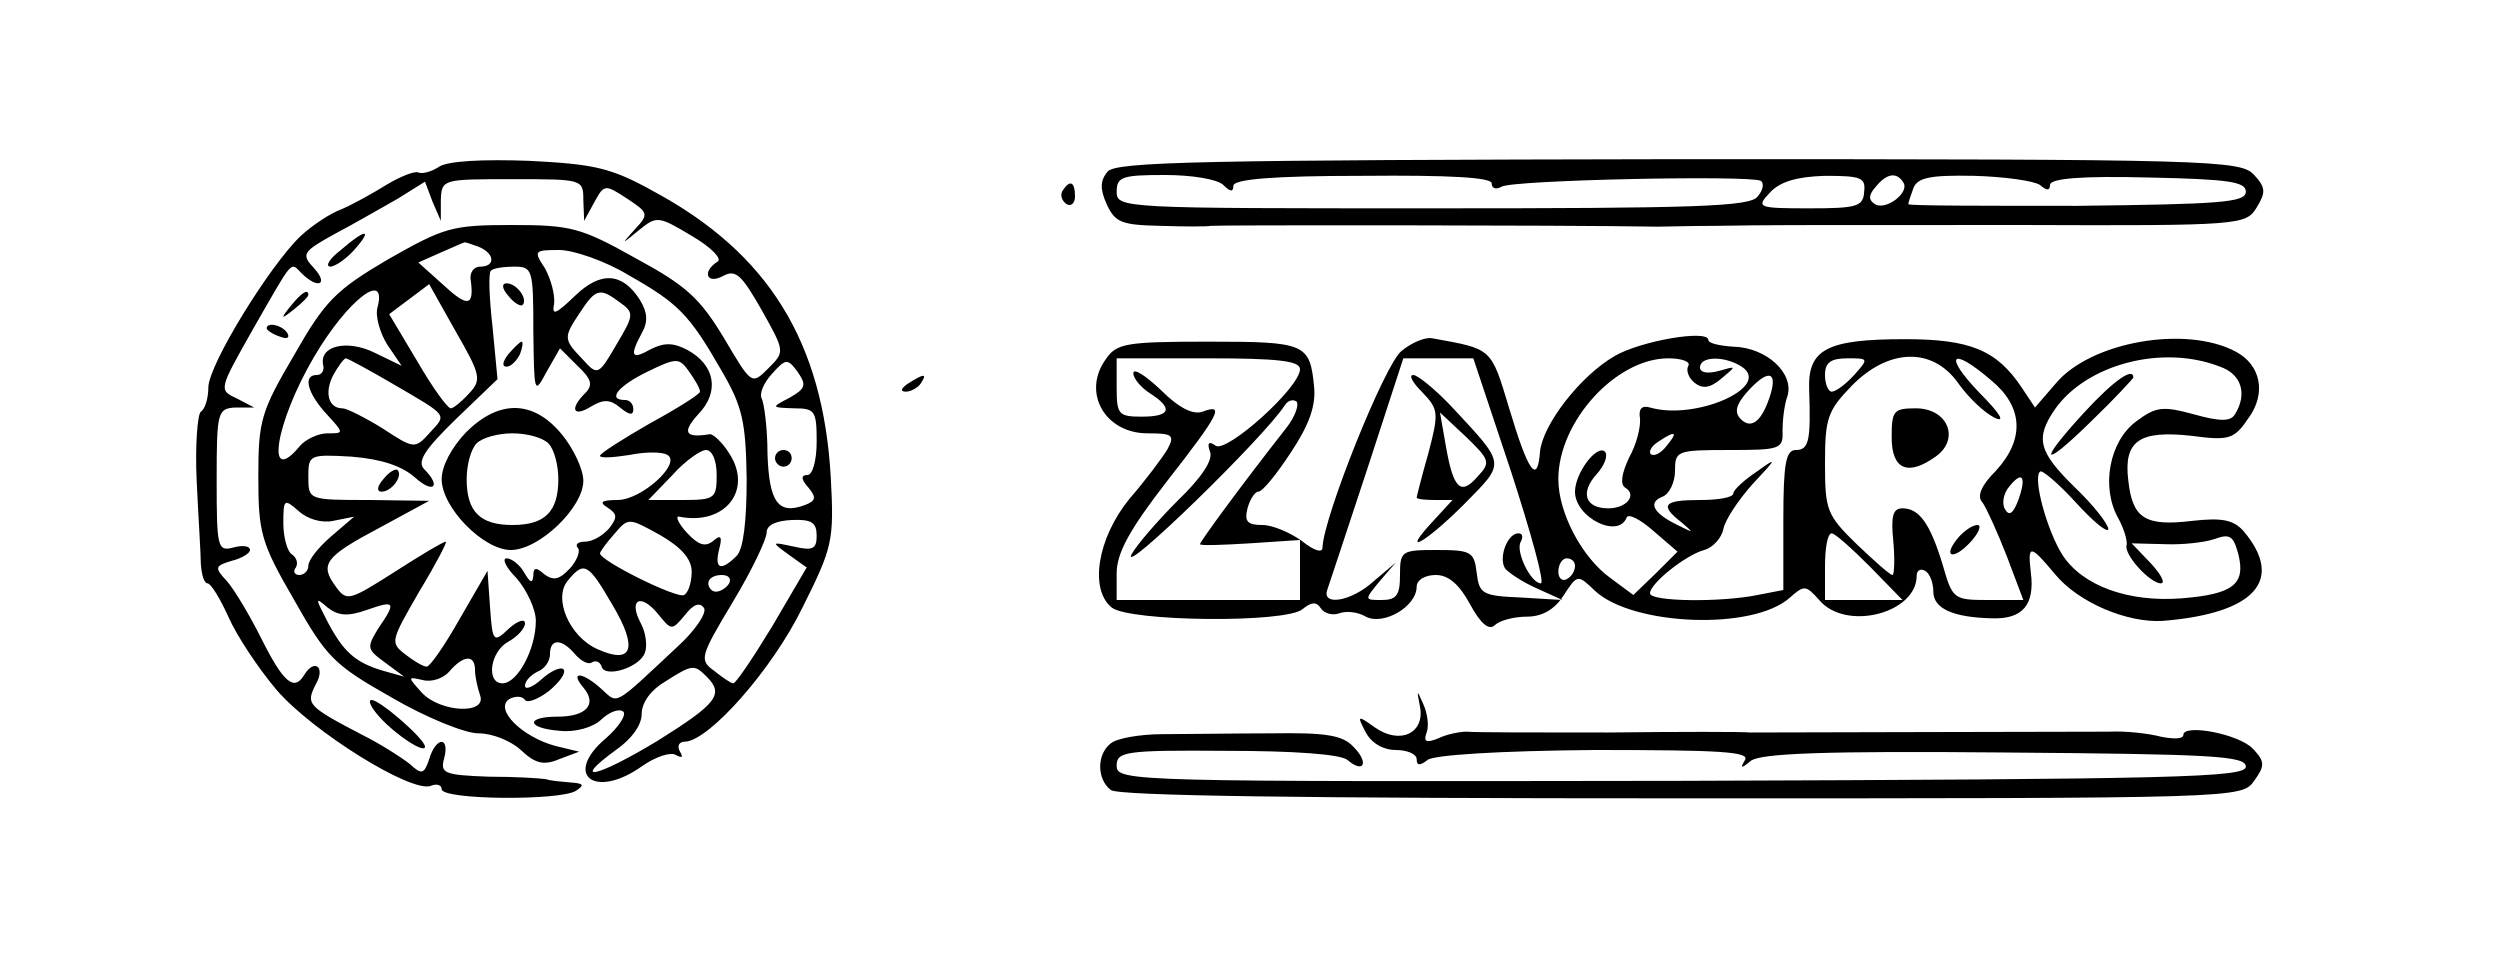 <?xml version="1.0" standalone="no"?>
<!DOCTYPE svg PUBLIC "-//W3C//DTD SVG 20010904//EN"
 "http://www.w3.org/TR/2001/REC-SVG-20010904/DTD/svg10.dtd">
<svg version="1.0" xmlns="http://www.w3.org/2000/svg"
 width="300pt" height="115pt" viewBox="0 0 300 115"
 preserveAspectRatio="xMidYMid meet">
<g transform="translate(0,115) scale(0.1,-0.1)"
fill="#000000" stroke="none">
<path d="M527 950 c-9 -6 -20 -9 -25 -7 -4 2 -20 -4 -37 -14 -16 -10 -41 -24
-55 -30 -14 -5 -36 -20 -49 -32 -37 -35 -111 -155 -111 -182 0 -13 -4 -26 -9
-29 -4 -3 -7 -41 -5 -83 2 -43 5 -88 5 -100 1 -13 4 -23 8 -23 4 0 15 -18 25
-40 10 -23 36 -62 58 -88 43 -50 162 -124 185 -115 7 3 13 1 13 -4 0 -13 142
-14 161 -2 11 7 9 9 -6 10 -11 1 -24 2 -30 4 -5 1 -36 3 -69 3 -53 2 -58 4
-53 22 7 27 -10 26 -18 -1 -6 -18 -9 -19 -23 -6 -10 8 -35 24 -57 35 -67 35
-68 37 -56 61 12 21 -2 31 -14 11 -12 -20 -25 -9 -51 43 -14 28 -33 60 -42 70
-15 16 -14 18 6 24 12 3 22 9 22 13 0 5 -9 6 -20 3 -19 -5 -20 0 -20 81 0 82
1 86 23 87 l22 0 -21 11 c-22 10 -21 11 19 82 50 87 45 82 59 68 19 -19 33
-14 15 6 -16 17 -14 20 26 42 23 12 57 32 75 42 l32 20 9 -24 10 -23 0 25 c1
25 2 25 86 25 84 0 85 0 85 -25 l1 -25 12 22 c12 22 13 22 39 5 26 -17 27 -19
10 -37 -17 -19 -17 -19 5 -1 21 17 23 17 63 -7 24 -14 37 -28 31 -31 -19 -12
-13 -28 7 -17 15 8 22 1 46 -41 28 -50 28 -50 8 -70 -20 -20 -20 -20 -53 36
-29 48 -45 63 -106 96 -66 37 -78 40 -149 40 -72 0 -81 -3 -148 -41 -63 -37
-76 -50 -113 -115 -40 -68 -43 -79 -43 -146 0 -67 3 -79 43 -148 39 -69 48
-78 117 -117 41 -24 88 -43 104 -43 17 0 39 -9 51 -20 17 -16 27 -19 46 -11
l24 9 -29 7 c-40 11 -73 44 -55 56 7 4 16 4 19 -1 3 -4 16 1 29 11 13 11 21
22 17 26 -3 3 -15 -2 -26 -12 -11 -10 -20 -13 -20 -8 0 6 7 13 15 17 8 3 15
12 15 21 0 19 14 19 30 0 7 -8 16 -13 20 -10 5 3 10 1 12 -5 4 -14 46 -1 52
17 3 8 1 24 -5 35 -15 28 -1 37 20 12 17 -21 17 -21 33 -2 10 13 18 16 23 8 3
-6 -11 -27 -32 -46 -78 -73 -71 -69 -91 -51 -23 21 -39 22 -22 2 17 -20 4 -35
-31 -35 -39 0 -37 -14 3 -17 18 -2 40 4 50 14 10 9 21 13 26 9 4 -4 -6 -19
-21 -32 -52 -44 -13 -74 44 -33 16 11 34 17 40 13 8 -4 9 -3 5 4 -4 7 -1 12 6
12 29 1 105 87 141 161 36 72 38 80 34 155 -9 164 -75 270 -212 344 -52 29
-72 33 -150 37 -55 2 -97 0 -108 -7z m47 -96 c20 -8 21 -24 2 -24 -8 0 -13 -8
-11 -17 4 -31 -4 -32 -34 -4 l-29 26 27 12 c14 6 27 12 28 12 1 1 8 -2 17 -5z
m180 -34 c60 -34 73 -47 112 -115 25 -43 29 -61 30 -130 0 -51 -4 -84 -12 -92
-19 -19 -27 -16 -21 8 4 15 2 18 -7 10 -10 -8 -18 -5 -32 10 -10 11 -14 20 -9
19 55 -11 89 32 60 76 -8 13 -19 23 -23 23 -30 -5 -34 2 -14 24 26 27 20 59
-13 77 -17 9 -28 9 -44 1 -23 -13 -26 -9 -11 19 8 14 7 25 -2 40 -21 33 -47
35 -78 5 -24 -23 -28 -24 -25 -9 1 11 -4 29 -11 42 -14 21 -13 22 17 22 17 0
55 -13 83 -30z m-114 -67 c1 -76 1 -77 16 -49 l16 28 21 -21 c17 -16 19 -23 9
-33 -19 -19 -14 -29 7 -16 15 9 23 9 35 -1 11 -9 16 -10 16 -2 0 6 -4 11 -10
11 -22 0 -8 17 27 34 35 17 38 17 50 0 7 -10 13 -20 13 -24 0 -3 -27 -20 -60
-38 -33 -19 -60 -36 -60 -39 0 -3 16 -2 35 1 20 4 40 4 46 0 17 -10 -31 -54
-60 -54 -20 0 -22 -3 -12 -9 12 -8 12 -12 2 -25 -8 -9 -20 -16 -29 -16 -8 0
-12 -3 -9 -7 4 -3 0 -15 -9 -25 -13 -14 -20 -15 -31 -7 -10 9 -13 8 -13 -2 -1
-10 -4 -8 -11 4 -5 9 -15 17 -21 17 -6 0 -1 -11 12 -24 12 -14 23 -37 23 -51
0 -34 -22 -75 -40 -75 -20 0 -15 38 7 50 11 6 20 16 20 22 0 6 -9 3 -19 -6
-19 -18 -20 -17 -23 26 l-3 43 -33 -57 c-18 -32 -36 -58 -40 -58 -4 0 -16 7
-26 15 -18 14 -17 16 17 75 20 33 34 60 32 60 -3 0 -30 -16 -61 -36 -55 -35
-58 -36 -71 -18 -20 27 -13 36 53 71 l59 32 -72 1 c-73 0 -73 0 -73 28 0 26 1
27 52 24 36 -3 60 -11 76 -25 22 -20 32 -11 11 10 -9 9 1 24 38 60 l50 48 -6
63 c-4 35 -5 65 -2 67 2 3 15 5 28 5 22 0 23 -3 23 -77z m-77 -75 c-9 -10 -19
-18 -22 -18 -4 0 -22 25 -40 56 l-34 57 24 18 24 18 32 -57 c30 -52 31 -58 16
-74z m-110 103 c-3 -10 3 -31 12 -45 l17 -25 -33 16 c-33 16 -67 8 -61 -16 1
-6 -2 -11 -8 -11 -17 0 -11 -22 12 -47 21 -23 21 -23 1 -23 -11 0 -26 -7 -33
-15 -42 -51 -30 27 17 107 40 68 88 105 76 59z m291 6 c17 -12 17 -15 -4 -50
-22 -38 -23 -38 -41 -18 -23 24 -23 26 -3 56 19 29 24 30 48 12z m-272 -98
c67 -39 64 -36 44 -58 -18 -20 -19 -20 -57 5 -21 13 -43 24 -48 24 -17 0 -22
19 -11 40 6 11 13 20 15 20 2 0 28 -14 57 -31z m476 -16 c-23 -12 -23 -12 5
-13 25 0 27 -3 27 -40 0 -23 -5 -40 -11 -40 -8 0 -8 -5 1 -15 10 -12 9 -16 -4
-21 -32 -12 -43 3 -45 61 0 31 -4 61 -7 67 -3 5 2 18 12 29 17 19 19 19 31 3
11 -16 10 -20 -9 -31z m-88 -93 c0 -28 -2 -30 -41 -30 l-41 0 29 30 c15 17 34
30 40 30 8 0 13 -13 13 -30z m-460 -55 l25 5 -28 -24 c-15 -13 -27 -28 -27
-35 0 -6 -5 -11 -11 -11 -5 0 -8 4 -4 9 3 5 1 12 -5 16 -5 3 -10 20 -10 37 0
29 1 30 18 15 11 -10 28 -15 42 -12z m430 -61 c0 -13 -4 -25 -9 -28 -8 -5
-101 41 -101 50 0 2 8 13 17 23 17 20 17 20 55 -1 26 -15 38 -29 38 -44z m150
43 c0 -16 -5 -18 -27 -13 -28 6 -28 6 -6 -10 l21 -15 -41 -70 c-23 -38 -44
-69 -47 -69 -3 0 -13 7 -23 15 -18 13 -17 17 22 82 23 38 41 76 41 84 0 9 11
14 30 15 24 1 30 -3 30 -19z m-245 -83 c31 -52 24 -72 -18 -53 -34 15 -54 62
-35 83 19 23 24 20 53 -30z m140 26 c-3 -5 -10 -10 -16 -10 -5 0 -9 5 -9 10 0
6 7 10 16 10 8 0 12 -4 9 -10z m-435 -32 c34 12 36 10 14 -22 -14 -23 -14 -25
8 -41 l23 -17 -25 7 c-34 10 -48 23 -67 59 -15 29 -15 30 0 17 13 -10 24 -11
47 -3z m130 -72 c0 -8 3 -21 6 -30 9 -24 -48 -21 -70 3 -17 19 -17 19 1 15 11
-3 25 2 32 10 17 20 31 21 31 2z m278 -8 c21 -21 13 -32 -59 -77 -71 -43 -106
-52 -50 -11 19 13 31 30 31 43 0 14 11 29 28 39 33 21 35 21 50 6z"/>
<path d="M610 795 c7 -9 15 -13 17 -11 7 7 -7 26 -19 26 -6 0 -6 -6 2 -15z"/>
<path d="M610 725 c-7 -9 -8 -15 -2 -15 5 0 12 7 16 15 3 8 4 15 2 15 -2 0 -9
-7 -16 -15z"/>
<path d="M559 631 c-17 -18 -29 -40 -29 -56 0 -34 50 -85 83 -85 34 0 87 51
87 83 0 14 -12 39 -26 56 -34 41 -75 42 -115 2z m99 -13 c7 -7 12 -26 12 -43
0 -39 -16 -55 -55 -55 -39 0 -55 16 -55 55 0 17 5 36 12 43 7 7 26 12 43 12
17 0 36 -5 43 -12z"/>
<path d="M460 575 c-8 -9 -8 -15 -2 -15 12 0 26 19 19 26 -2 2 -10 -2 -17 -11z"/>
<path d="M930 600 c0 -5 5 -10 10 -10 6 0 10 5 10 10 0 6 -4 10 -10 10 -5 0
-10 -4 -10 -10z"/>
<path d="M1329 944 c-9 -11 -9 -21 -1 -39 10 -22 18 -25 64 -26 29 -1 57 -1
61 0 6 1 413 1 537 -1 8 0 40 1 70 1 71 1 52 1 365 1 265 -1 270 0 283 21 11
18 11 24 -3 39 -16 18 -49 19 -690 19 -577 -1 -676 -3 -686 -15z m139 -16 c8
-8 12 -9 12 -1 0 8 48 12 155 12 106 1 155 -2 155 -9 0 -6 5 -8 12 -4 13 8
297 14 311 7 4 -3 3 -11 -4 -19 -9 -12 -76 -14 -390 -14 -372 0 -379 0 -379
20 0 18 7 20 58 20 32 0 63 -5 70 -12z m769 -8 c-1 -18 -9 -20 -66 -20 -62 0
-64 1 -47 19 12 13 32 19 66 20 43 0 49 -2 47 -19z m47 11 c8 -12 -21 -34 -34
-26 -8 5 -8 11 1 21 13 16 25 18 33 5z m164 -3 c8 -7 12 -7 12 0 0 8 38 11
118 9 96 -2 117 -5 117 -17 0 -13 -30 -15 -202 -17 -112 0 -203 0 -203 2 0 2
3 11 6 19 5 13 20 16 73 15 36 -1 72 -6 79 -11z"/>
<path d="M1275 921 c-3 -5 -1 -12 5 -16 5 -3 10 1 10 9 0 18 -6 21 -15 7z"/>
<path d="M409 850 c-13 -10 -19 -19 -13 -20 6 0 19 9 29 20 23 26 14 26 -16 0z"/>
<path d="M349 783 c-13 -16 -12 -17 4 -4 9 7 17 15 17 17 0 8 -8 3 -21 -13z"/>
<path d="M320 756 c0 -2 7 -7 16 -10 8 -3 12 -2 9 4 -6 10 -25 14 -25 6z"/>
<path d="M1682 729 c-20 -15 -94 -200 -95 -236 0 -7 -10 -4 -25 8 -14 10 -35
19 -47 19 -18 0 -22 4 -18 20 3 11 9 20 13 20 5 0 22 21 39 47 22 33 30 56 28
78 -5 53 -10 55 -127 55 -99 0 -110 -2 -123 -21 -29 -40 -1 -89 50 -89 30 0
33 -2 24 -19 -6 -10 -26 -37 -46 -60 -38 -47 -48 -108 -21 -130 21 -17 209
-19 229 -2 11 9 17 9 22 1 4 -6 14 -9 22 -6 8 3 22 2 32 -4 21 -11 61 12 61
36 0 8 10 14 23 14 15 0 28 -11 41 -35 13 -24 23 -32 30 -25 5 5 22 10 38 10
18 0 33 8 44 25 17 26 17 26 38 6 45 -42 190 -48 234 -8 17 15 19 15 35 -3 32
-38 117 -16 117 29 0 7 5 9 10 6 6 -3 10 -15 10 -25 0 -20 23 -31 71 -32 36
-1 51 16 46 55 -4 34 -1 34 29 -2 28 -34 87 -59 130 -56 110 9 146 49 96 108
-12 13 -25 16 -61 12 -57 -7 -72 3 -77 48 -6 48 13 61 76 54 45 -6 51 -4 68
21 22 30 15 64 -15 80 -60 32 -174 12 -216 -38 l-25 -29 -16 24 c-30 45 -62
58 -140 58 -94 0 -117 -12 -115 -61 2 -60 0 -72 -16 -72 -12 0 -15 -16 -15
-84 l0 -84 -31 -6 c-44 -9 -129 -8 -129 2 0 12 43 46 65 52 11 3 21 15 23 25
2 11 18 35 35 54 30 32 30 33 5 15 -15 -10 -28 -22 -28 -26 0 -5 -18 -8 -40
-8 -44 0 -49 -6 -22 -27 15 -13 15 -13 -5 -3 -29 14 -36 27 -18 34 8 3 15 17
15 31 0 24 2 25 65 25 61 0 65 1 64 23 0 12 2 31 6 42 8 27 -25 58 -65 59 -16
1 -30 4 -30 8 0 13 -81 -1 -112 -19 -42 -24 -87 -83 -90 -115 -3 -40 -14 -25
-37 52 -22 73 -20 71 -92 84 -8 2 -25 -5 -37 -15z m-122 -22 c0 -22 -87 -100
-101 -92 -8 6 -11 4 -7 -7 4 -10 -10 -31 -39 -59 -24 -24 -49 -53 -55 -64 -15
-29 159 140 184 179 4 6 10 7 14 4 3 -4 -2 -18 -12 -31 -55 -70 -104 -137
-104 -140 0 -2 27 -1 60 1 l60 4 0 -36 0 -36 -110 0 -110 0 0 32 c0 24 15 52
60 110 64 82 70 94 43 84 -11 -4 -28 4 -50 26 -18 17 -33 27 -33 20 0 -6 9
-17 20 -24 28 -18 25 -28 -10 -28 -28 0 -30 3 -30 35 l0 35 110 0 c83 0 110
-3 110 -13z m253 -122 c24 -74 41 -135 36 -135 -12 0 -31 39 -24 50 3 6 2 10
-3 10 -13 0 -24 -29 -16 -42 4 -5 20 -16 38 -24 l31 -14 -50 3 c-46 2 -50 4
-53 30 -3 25 -7 27 -48 27 -42 0 -44 -1 -44 -30 0 -24 -4 -30 -22 -30 -21 0
-21 0 -2 23 l19 22 -26 -22 c-27 -25 -64 -31 -56 -10 2 6 24 72 48 145 l43
132 42 0 42 0 45 -135z m213 126 c-3 -5 0 -14 7 -20 10 -8 19 -7 33 5 18 15
18 15 -3 9 -14 -4 -23 -2 -23 4 0 14 30 14 50 1 37 -24 -55 -65 -110 -49 -10
3 -14 -2 -12 -13 1 -10 -4 -31 -13 -47 -9 -19 -11 -32 -5 -36 15 -9 2 -25 -20
-25 -28 0 -34 19 -14 41 9 10 14 22 10 27 -10 9 -36 -26 -36 -48 0 -31 52 -57
62 -31 2 5 16 -2 32 -16 l29 -25 -26 -26 -27 -26 -27 20 c-35 25 -63 79 -63
119 0 69 69 145 132 145 16 0 27 -4 24 -9z m199 -11 c-10 -11 -22 -20 -27 -20
-4 0 -8 9 -8 20 0 15 7 20 27 20 25 0 26 0 8 -20z m125 -10 c12 -17 31 -35 43
-41 14 -7 8 4 -18 30 -43 45 -34 56 14 15 39 -32 41 -71 6 -109 -18 -18 -23
-31 -16 -38 5 -7 18 -36 29 -64 l20 -53 -42 0 c-42 0 -43 1 -55 43 -15 49 -28
67 -48 67 -12 0 -14 -10 -11 -40 2 -22 1 -40 -1 -40 -3 0 -22 17 -43 37 -36
35 -38 41 -38 97 0 54 3 63 32 93 44 45 97 47 128 3z m314 20 c26 -9 33 -33
18 -57 -5 -9 -18 -9 -50 0 -37 10 -45 9 -69 -9 -32 -24 -42 -79 -21 -116 7
-13 11 -27 10 -32 -4 -11 28 -46 41 -46 6 0 0 11 -12 24 l-23 24 39 -1 c21 -1
48 2 60 6 19 7 23 4 29 -18 9 -36 -6 -48 -68 -53 -64 -5 -119 15 -143 52 -18
28 -36 92 -27 100 2 3 22 -14 43 -37 21 -23 38 -37 39 -32 0 6 -18 29 -40 50
-44 43 -48 59 -24 94 38 54 129 78 198 51z m-539 -32 c-10 -33 -23 -44 -36
-31 -8 8 -6 17 7 32 24 27 37 27 29 -1z m-125 -63 c-7 -9 -15 -13 -19 -10 -3
3 1 10 9 15 21 14 24 12 10 -5z m422 -65 c-6 -16 -11 -20 -16 -11 -4 6 -2 19
5 27 16 20 21 12 11 -16z m-178 -80 l39 -40 -47 0 -46 0 0 40 c0 22 3 40 8 40
4 0 24 -18 46 -40z m-354 1 c0 -6 -4 -13 -10 -16 -5 -3 -10 1 -10 9 0 9 5 16
10 16 6 0 10 -4 10 -9z"/>
<path d="M1707 679 c19 -20 20 -24 7 -73 -8 -28 -14 -52 -14 -53 0 -2 10 -3
22 -3 l21 0 -23 -25 c-41 -44 -10 -27 37 20 50 51 51 46 -16 118 -19 20 -40
37 -45 37 -6 0 -1 -9 11 -21z m66 -101 c-20 -23 -29 -15 -38 37 l-7 40 31 -29
c29 -28 30 -31 14 -48z"/>
<path d="M2270 625 c0 -39 20 -47 54 -22 28 21 13 57 -25 57 -27 0 -29 -3 -29
-35z"/>
<path d="M2350 505 c-20 -24 -6 -28 15 -5 10 11 13 20 8 20 -6 0 -16 -7 -23
-15z"/>
<path d="M2501 655 c-57 -62 -51 -69 9 -10 28 27 50 51 50 52 0 13 -24 -4 -59
-42z"/>
<path d="M1090 690 c-9 -6 -10 -10 -3 -10 6 0 15 5 18 10 8 12 4 12 -15 0z"/>
<path d="M1704 302 c6 -32 -24 -46 -54 -25 -21 15 -22 15 -11 -6 7 -13 21 -21
36 -21 14 0 25 -5 25 -11 0 -8 4 -8 13 -1 7 6 85 11 200 12 151 0 187 -2 181
-12 -6 -10 -5 -11 7 -1 12 9 89 12 305 10 249 -2 289 -4 289 -17 0 -13 -83
-15 -677 -17 -659 -1 -678 -1 -678 18 0 17 9 19 132 18 80 0 137 -4 145 -11
20 -17 26 -3 7 16 -13 14 -34 17 -98 16 -44 0 -103 -1 -131 -1 -27 0 -55 -5
-62 -11 -17 -13 -17 -43 0 -56 8 -7 230 -10 685 -10 670 0 672 0 687 21 13 18
13 23 -1 38 -16 18 -84 31 -84 17 0 -5 -12 -5 -27 -2 -15 4 -43 7 -62 6 -52 0
-413 -1 -431 -1 -8 1 -85 1 -170 0 -85 0 -162 0 -170 1 -8 0 -24 -3 -34 -8
-15 -6 -18 -4 -14 7 3 8 1 23 -4 34 -8 18 -8 18 -4 -3z"/>
<path d="M456 289 c19 -21 54 -44 54 -35 0 9 -54 56 -64 56 -5 0 -1 -9 10 -21z"/>
</g>
</svg>
